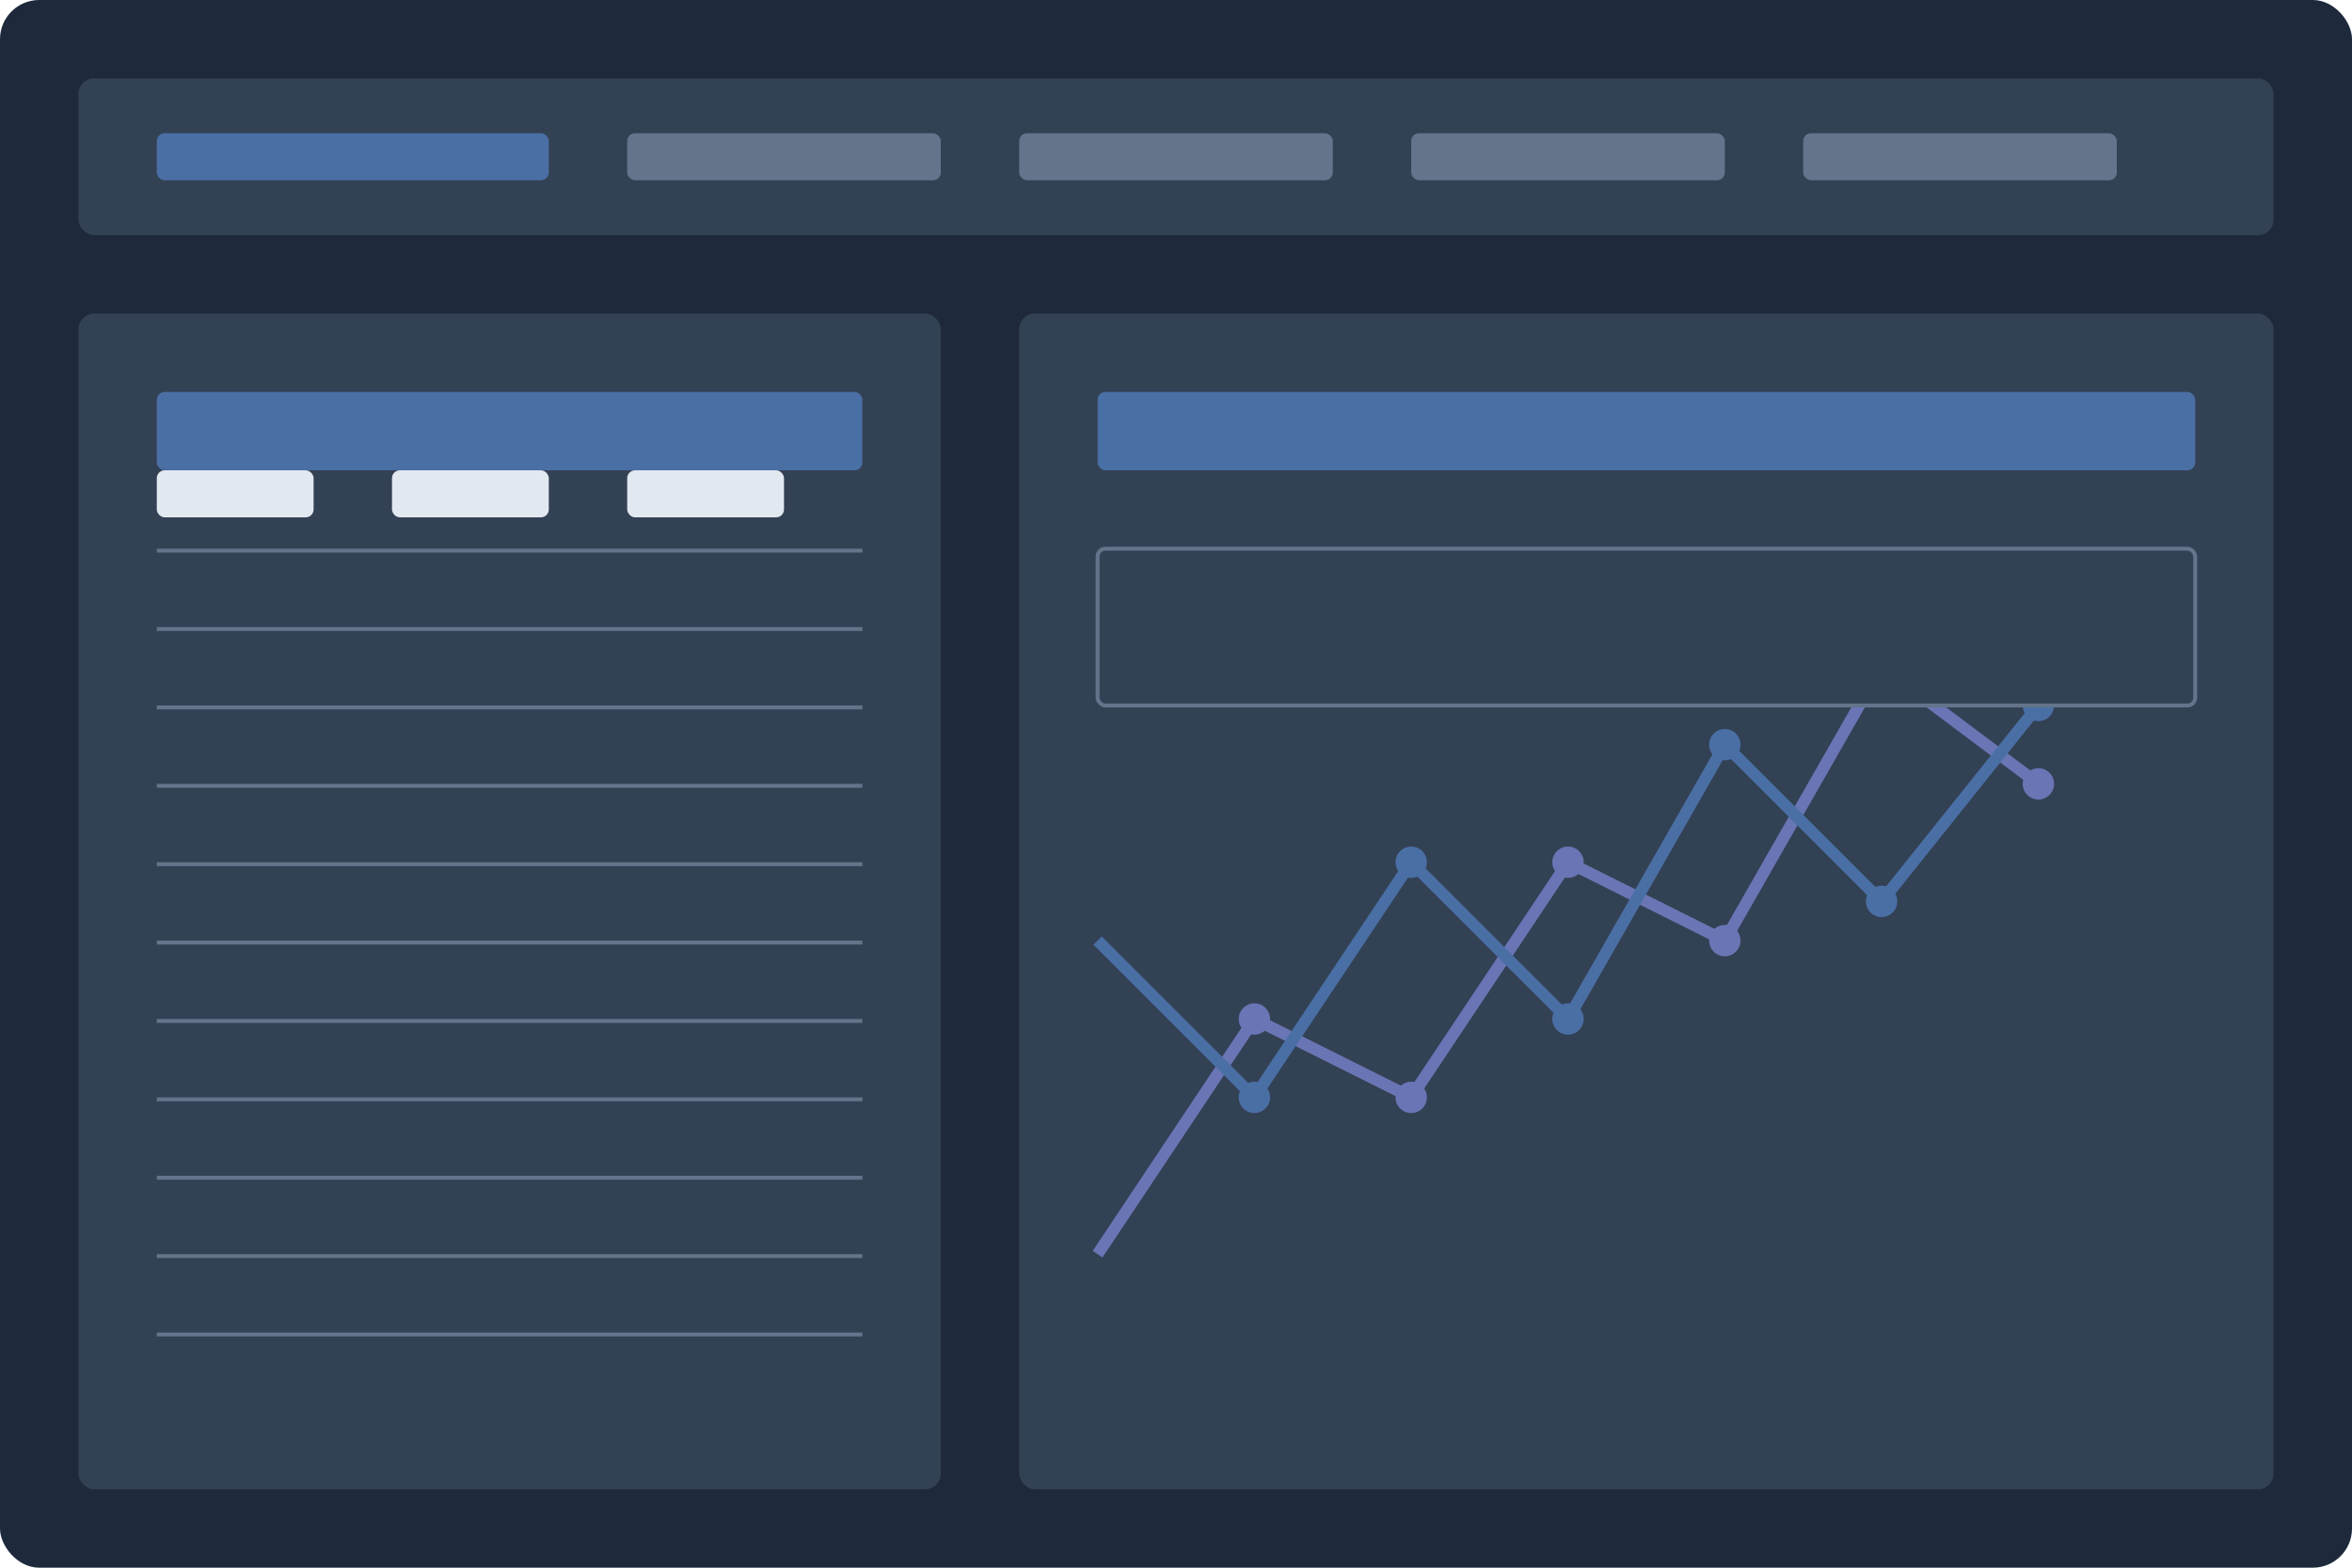 <svg width="600" height="400" viewBox="0 0 600 400" fill="none" xmlns="http://www.w3.org/2000/svg">
  <rect width="600" height="400" rx="10" fill="#1E293B" />
  <rect x="20" y="20" width="560" height="40" rx="4" fill="#334155" />
  <rect x="40" y="34" width="100" height="12" rx="2" fill="#4A6FA5" />
  <rect x="160" y="34" width="80" height="12" rx="2" fill="#64748B" />
  <rect x="260" y="34" width="80" height="12" rx="2" fill="#64748B" />
  <rect x="360" y="34" width="80" height="12" rx="2" fill="#64748B" />
  <rect x="460" y="34" width="80" height="12" rx="2" fill="#64748B" />
  
  <rect x="20" y="80" width="220" height="300" rx="4" fill="#334155" />
  <rect x="260" y="80" width="320" height="300" rx="4" fill="#334155" />
  
  <rect x="40" y="100" width="180" height="20" rx="2" fill="#4A6FA5" />
  <rect x="40" y="140" width="180" height="1" fill="#64748B" />
  <rect x="40" y="160" width="180" height="1" fill="#64748B" />
  <rect x="40" y="180" width="180" height="1" fill="#64748B" />
  <rect x="40" y="200" width="180" height="1" fill="#64748B" />
  <rect x="40" y="220" width="180" height="1" fill="#64748B" />
  <rect x="40" y="240" width="180" height="1" fill="#64748B" />
  <rect x="40" y="260" width="180" height="1" fill="#64748B" />
  <rect x="40" y="280" width="180" height="1" fill="#64748B" />
  <rect x="40" y="300" width="180" height="1" fill="#64748B" />
  <rect x="40" y="320" width="180" height="1" fill="#64748B" />
  <rect x="40" y="340" width="180" height="1" fill="#64748B" />
  
  <rect x="40" y="120" width="40" height="12" rx="2" fill="#E2E8F0" />
  <rect x="100" y="120" width="40" height="12" rx="2" fill="#E2E8F0" />
  <rect x="160" y="120" width="40" height="12" rx="2" fill="#E2E8F0" />
  
  <path d="M280 320L320 260L360 280L400 220L440 240L480 170L520 200" stroke="#6A75B5" stroke-width="3" />
  <path d="M280 240L320 280L360 220L400 260L440 190L480 230L520 180" stroke="#4A6FA5" stroke-width="3" />
  
  <circle cx="320" cy="260" r="4" fill="#6A75B5" />
  <circle cx="360" cy="280" r="4" fill="#6A75B5" />
  <circle cx="400" cy="220" r="4" fill="#6A75B5" />
  <circle cx="440" cy="240" r="4" fill="#6A75B5" />
  <circle cx="480" cy="170" r="4" fill="#6A75B5" />
  <circle cx="520" cy="200" r="4" fill="#6A75B5" />
  
  <circle cx="320" cy="280" r="4" fill="#4A6FA5" />
  <circle cx="360" cy="220" r="4" fill="#4A6FA5" />
  <circle cx="400" cy="260" r="4" fill="#4A6FA5" />
  <circle cx="440" cy="190" r="4" fill="#4A6FA5" />
  <circle cx="480" cy="230" r="4" fill="#4A6FA5" />
  <circle cx="520" cy="180" r="4" fill="#4A6FA5" />
  
  <rect x="280" y="100" width="280" height="20" rx="2" fill="#4A6FA5" />
  <rect x="280" y="140" width="280" height="40" rx="2" fill="#334155" stroke="#64748B" />
</svg> 